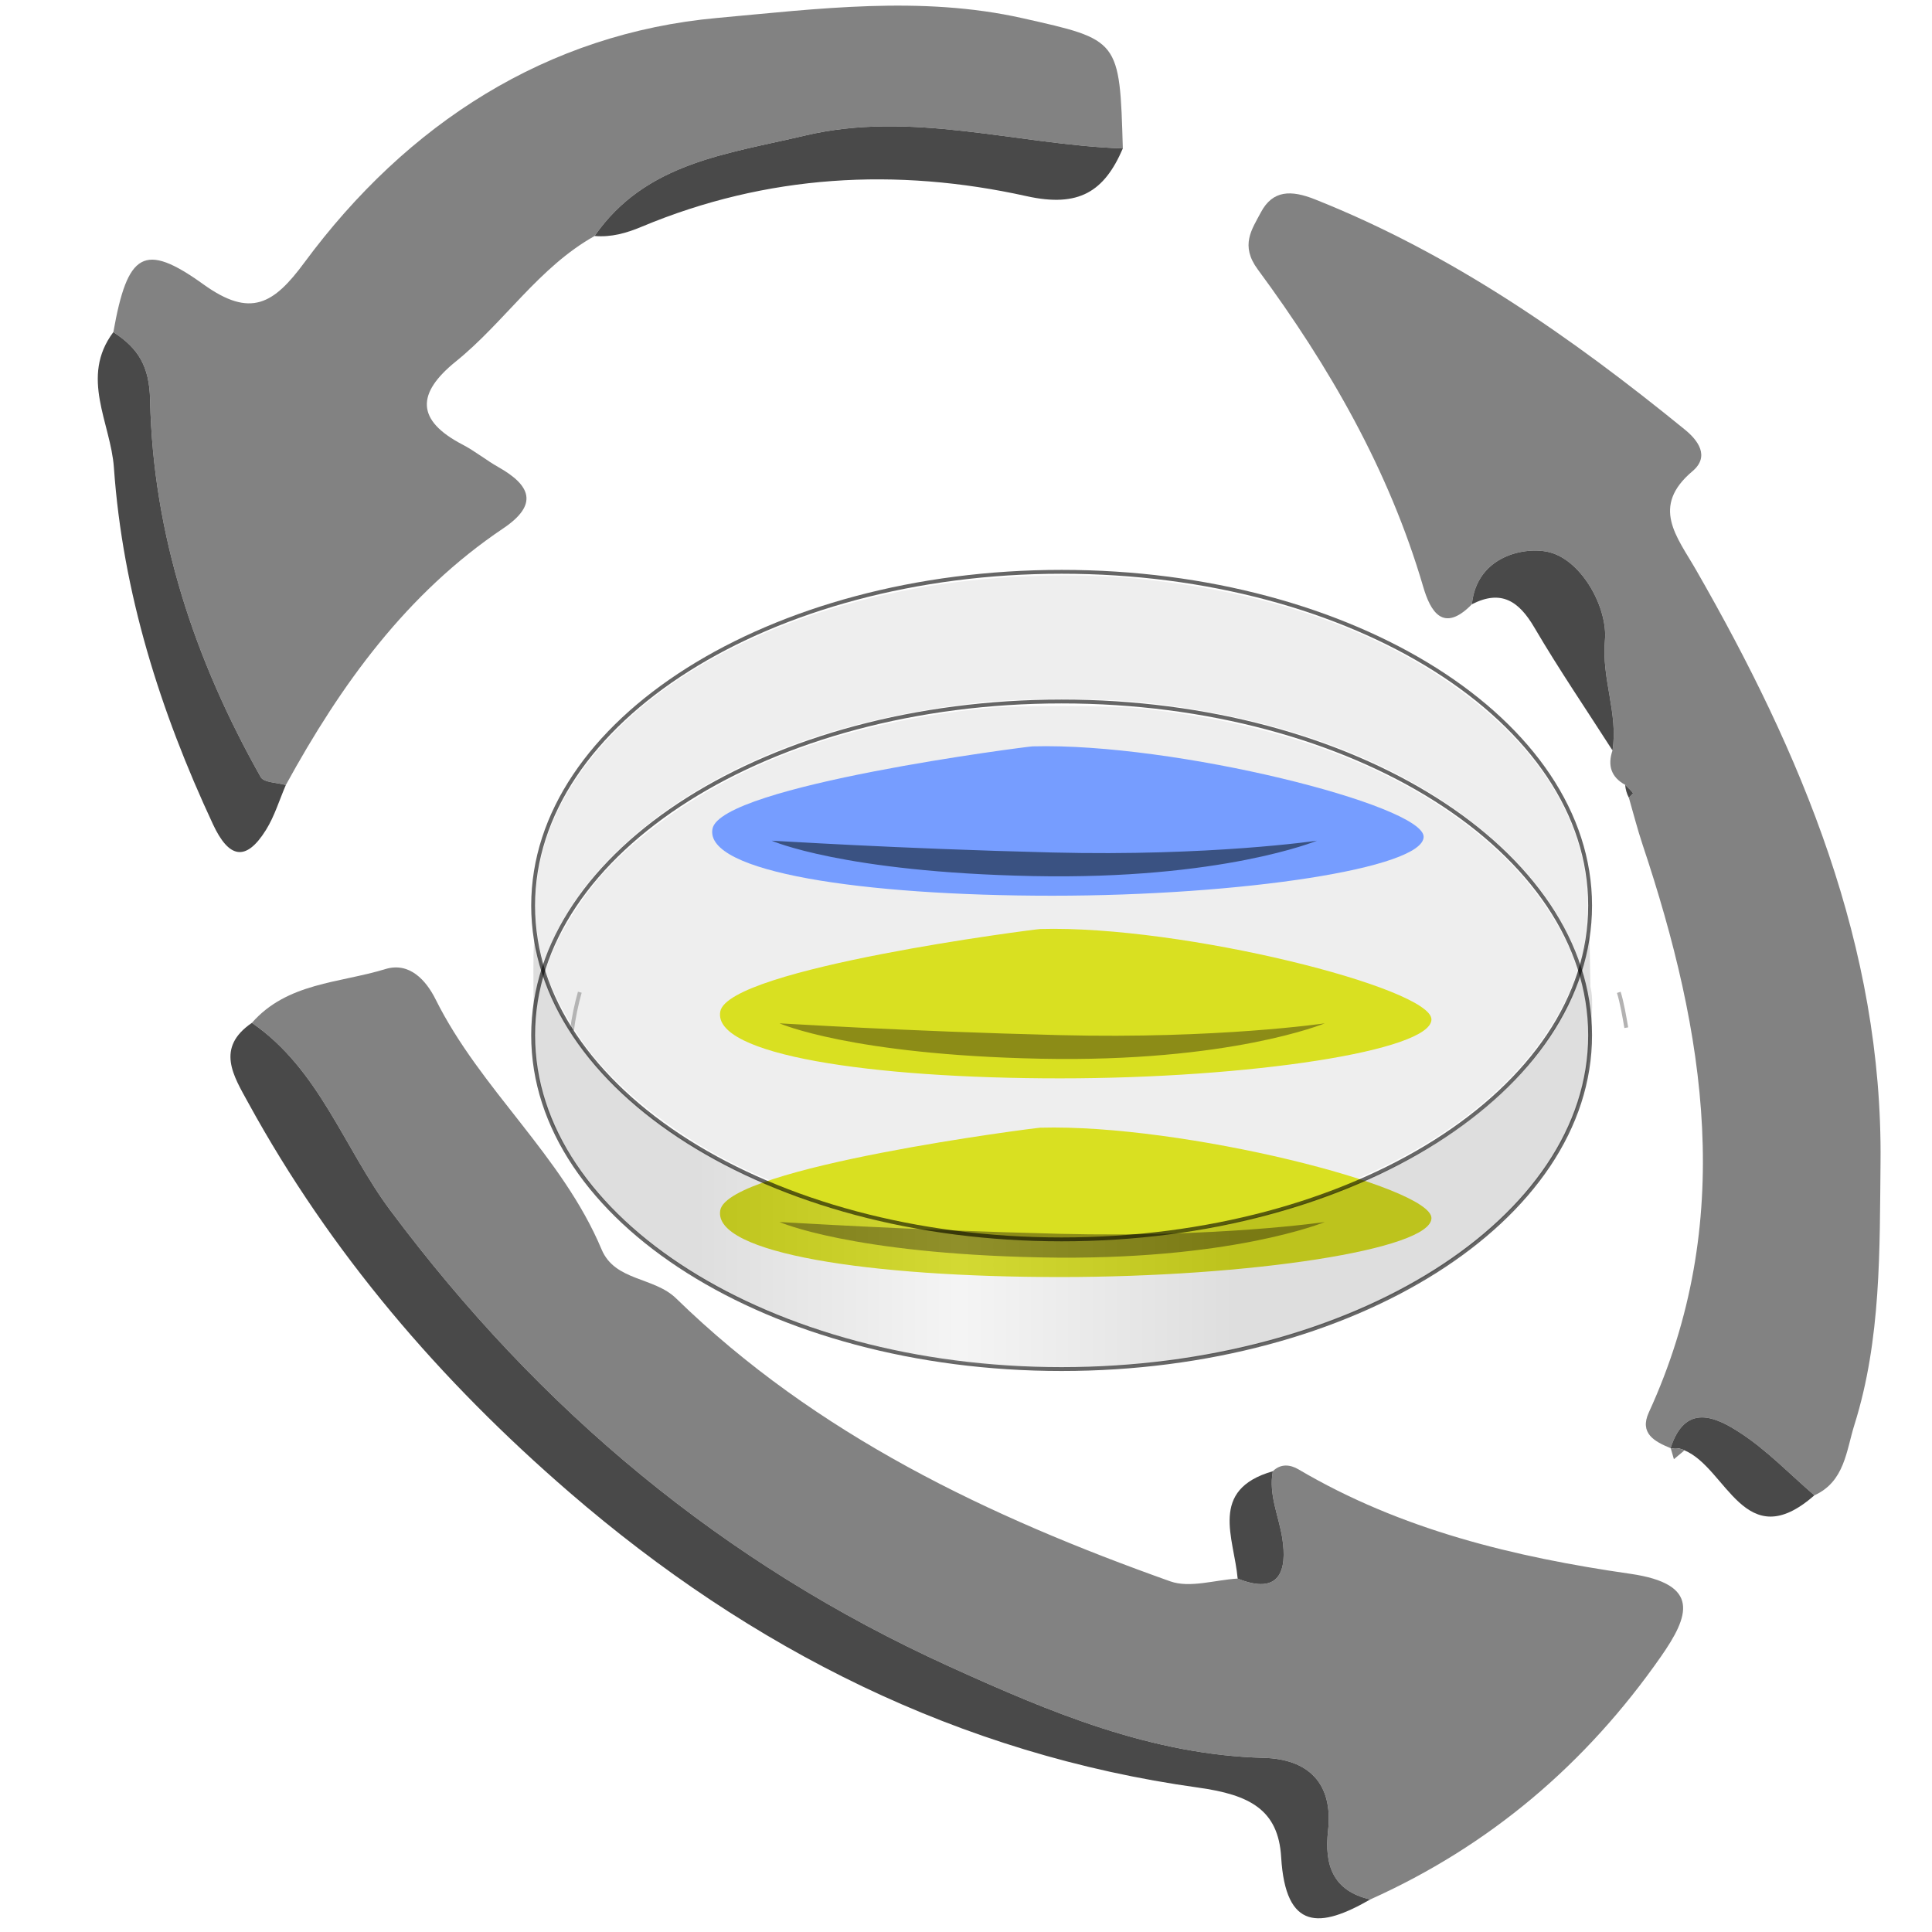 <?xml version="1.0" encoding="UTF-8" standalone="no"?>
<!-- Created with Inkscape (http://www.inkscape.org/) -->

<svg
   xmlns:dc="http://purl.org/dc/elements/1.1/"
   xmlns:cc="http://creativecommons.org/ns#"
   xmlns:rdf="http://www.w3.org/1999/02/22-rdf-syntax-ns#"
   xmlns:svg="http://www.w3.org/2000/svg"
   xmlns="http://www.w3.org/2000/svg"
   version="1.1"
   width="500"
   height="500"
   viewBox="0 0 500 500"
   id="Layer_1"
   xml:space="preserve"><defs
   id="defs57" />
<path
   d="m 148.052,266.65 c 0.336,-3.162 1.166,-6.907 2.003,-9.867"
   id="path9367_1_"
   style="fill:none;stroke:#c1c1c1" />
<path
   d="m 418.944,256.821 c 0.798,2.49 1.494,6.538 1.937,9.142"
   id="path9369_1_"
   style="fill:none;stroke:#b3b2b2" />
<g
   id="g5">
	<g
   id="g7">
		
			<path
   d="m 411.518,267.929 c 0,47.708 -61.233,86.383 -136.771,86.383 -75.536,0 -136.771,-38.675 -136.771,-86.383 0,-47.708 61.234,-86.383 136.771,-86.383 75.537,-0.001 136.771,38.675 136.771,86.383 z"
   id="path8792_4_"
   style="opacity:0.6;fill:none;stroke:#000000;stroke-linecap:round;stroke-linejoin:round" />
		<path
   d="m 139.684,245.387 c -2.863,-14.53 -0.102,-28.701 8.173,-41.944 16.202,-25.927 50.46,-44.957 93.436,-51.901 16.364,-2.645 36.768,-3.352 52.556,-1.826 36.689,3.55 67.238,14.883 89.401,33.169 21.753,17.947 31.076,40.033 26.508,62.797 -0.307,1.53 -0.667,2.892 -0.802,3.024 -0.135,0.134 -0.456,-0.416 -0.714,-1.221 -0.813,-2.539 -3.508,-8.003 -5.671,-11.502 -4.653,-7.529 -11.023,-14.625 -19.047,-21.225 -21.864,-17.977 -51.739,-29.167 -88.148,-33.017 -10.027,-1.061 -31.439,-1.057 -41.292,0.008 -30.943,3.346 -56.552,11.645 -77.302,25.049 -16.646,10.752 -28.874,24.339 -34.511,38.341 -0.824,2.048 -1.587,3.734 -1.695,3.75 -0.108,0.017 -0.51,-1.559 -0.892,-3.502 l 0,0 z"
   id="path9353_4_"
   style="opacity:0.07" />
		<path
   d="m 261.87,319.555 c -0.535,-0.084 -3.601,-0.371 -6.813,-0.641 -20.494,-1.72 -42.029,-7.182 -59.867,-15.185 -16.333,-7.328 -31.454,-18.294 -41.159,-29.852 -4.668,-5.559 -9.893,-14.439 -12.129,-20.613 l -0.766,-2.116 0.766,-2.118 c 1.456,-4.019 3.691,-8.374 6.699,-13.047 5.324,-8.278 10.673,-14.019 19.699,-21.148 21.813,-17.224 51.253,-27.945 86.617,-31.54 7.64,-0.777 31.928,-0.766 39.764,0.018 41.32,4.135 76.139,18.87 97.216,41.141 7.009,7.407 13.072,16.875 15.578,24.325 l 0.796,2.369 -0.796,2.368 c -0.438,1.303 -1.644,4.063 -2.679,6.134 -11.643,23.298 -38.146,42.231 -73.549,52.543 -9.069,2.641 -22.663,5.245 -34.202,6.554 -5.523,0.624 -32.36,1.241 -35.175,0.808 l 0,0 0,0 z"
   id="path9355_4_"
   style="opacity:0.07" />
		<g
   id="layer1_8_">
			<path
   d="m 269.229,240.427 c -1.022,0 -80.778,10.171 -82.823,21.361 -2.045,11.188 38.854,17.291 87.936,17.291 49.082,0 96.116,-7.12 96.116,-15.257 0,-8.137 -64.418,-24.412 -101.229,-23.395 z"
   id="path1888_11_"
   style="fill:#d9e021" />
			<path
   d="m 201.744,264.839 c 0,0 18.405,8.138 67.486,9.154 49.08,1.017 73.619,-9.154 73.619,-9.154 0,0 -27.607,4.068 -68.507,3.052 -40.9,-1.018 -71.576,-3.052 -72.598,-3.052 z"
   id="path1898_11_"
   style="fill:#8c8c17" />
		</g>
		<g
   id="layer1_7_">
			<path
   d="m 269.229,291.846 c -1.022,0 -80.778,10.171 -82.823,21.36 -2.045,11.19 38.854,17.292 87.936,17.292 49.082,0 96.116,-7.119 96.116,-15.257 0,-8.138 -64.418,-24.412 -101.229,-23.395 z"
   id="path1888_10_"
   style="fill:#d9e021" />
			<path
   d="m 201.744,316.259 c 0,0 18.405,8.138 67.486,9.154 49.08,1.017 73.619,-9.154 73.619,-9.154 0,0 -27.607,4.068 -68.507,3.051 -40.9,-1.018 -71.576,-3.051 -72.598,-3.051 z"
   id="path1898_10_"
   style="fill:#8c8c17" />
		</g>
		
			<linearGradient
   x1="-1477.236"
   y1="1652.494"
   x2="-1337.716"
   y2="1652.494"
   id="path9351_1_"
   gradientUnits="userSpaceOnUse"
   gradientTransform="matrix(1,0,0,-1,1657.356,1950.377)">
			<stop
   id="stop19"
   style="stop-color:#000000;stop-opacity:1"
   offset="0" />
			<stop
   id="stop21"
   style="stop-color:#ababab;stop-opacity:1"
   offset="0.489" />
			<stop
   id="stop23"
   style="stop-color:#000000;stop-opacity:1"
   offset="1" />
		</linearGradient>
		
			<path
   d="m 253.056,353.178 c -43.95,-4.745 -80.127,-21.736 -100.486,-46.846 -3.131,-3.861 -8.739,-12.976 -10.27,-17.131 -2.596,-7.049 -4.096,-14.303 -4.096,-20.672 0,-3.028 -0.432,-24.234 0.121,-25.121 0.168,-0.269 3.457,11.771 4.354,13.956 2.354,5.738 9.271,15.854 14.243,21.119 11.212,11.872 27.396,22.356 45.532,29.455 23.189,9.074 44.6,13.147 72.362,13.147 23.274,0 41.616,-3.104 61.101,-9.27 35.652,-11.284 60.356,-29.982 70.806,-54.45 l 4.631,-15.655 0.24,13.627 c 1.017,3.917 0.063,10.222 -0.181,15.3 -1.095,22.751 -17.036,44.978 -44.149,60.803 -15.888,9.273 -35.426,15.943 -57.111,19.773 -15.622,2.761 -40.717,3.697 -56.771,1.963 h -0.326 z"
   id="path9351_4_"
   style="opacity:0.13;fill:url(#path9351_1_)" />
		
			<path
   d="m 411.518,234.367 c 0,47.708 -61.233,86.383 -136.771,86.383 -75.536,0 -136.771,-38.675 -136.771,-86.383 0,-47.707 61.234,-86.383 136.771,-86.383 75.537,0 136.771,38.677 136.771,86.383 z"
   id="path8792-2_4_"
   style="opacity:0.6;fill:none;stroke:#000000;stroke-linecap:round;stroke-linejoin:round" />
	</g>
	<g
   id="g27">
		<path
   d="m 267.208,193.159 c -1.023,0 -80.779,10.171 -82.824,21.36 -2.045,11.19 38.854,17.292 87.935,17.292 49.081,0 96.116,-7.12 96.116,-15.257 0,-8.137 -64.418,-24.412 -101.227,-23.395 z"
   id="path1888_9_"
   style="fill:#769dff" />
		<path
   d="m 199.722,217.571 c 0,0 18.405,8.138 67.486,9.154 49.079,1.017 73.618,-9.154 73.618,-9.154 0,0 -27.606,4.069 -68.507,3.052 -40.9,-1.018 -71.575,-3.052 -72.597,-3.052 z"
   id="path1898_9_"
   style="fill:#3a5282" />
	</g>
</g>
<g
   id="g31">
	<path
   d="m 329.407,380.752 c 2.079,-2.053 4.559,-1.707 6.647,-0.476 26.535,15.652 55.924,22.708 85.861,27.02 18.363,2.646 15.234,10.969 7.918,21.449 -19.355,27.729 -44.258,48.941 -75.224,62.836 -9.683,-2.221 -11.899,-8.953 -10.911,-17.786 1.378,-12.316 -5.138,-18.553 -16.619,-18.86 C 297.838,454.15 271.658,443.077 245.771,431.324 187.206,404.736 139.72,365.064 101.045,313.29 89.034,297.212 82.65,276.714 65.187,264.718 c 9.146,-10.431 22.663,-10.275 34.524,-13.916 6.253,-1.921 10.564,2.896 13.021,7.828 11.639,23.375 32.75,40.402 42.96,64.725 3.457,8.236 13.529,7.061 19.287,12.669 36.29,35.359 80.903,56.51 127.874,73.222 5.09,1.812 11.6,-0.377 17.449,-0.71 10.951,4.438 12.834,-2.166 11.555,-10.41 -0.893,-5.781 -3.595,-11.281 -2.45,-17.374 z"
   id="path33"
   style="fill:#828282;fill-rule:evenodd" />
	<path
   d="m 432.338,374.774 c -4.148,-1.7 -8.112,-3.817 -5.626,-9.234 22.612,-49.271 14.685,-98.156 -1.625,-146.978 -1.333,-3.988 -2.366,-8.078 -3.538,-12.119 0.382,-0.41 1.141,-1.119 1.089,-1.186 -0.611,-0.771 -1.347,-1.445 -2.048,-2.144 -3.68,-2.015 -4.575,-5.053 -3.277,-8.901 1.525,-9.545 -2.877,-18.495 -1.956,-28.523 0.753,-8.191 -5.777,-20.437 -14.192,-22.724 -6.172,-1.675 -18.959,0.71 -20.24,13.42 -7.445,7.604 -10.734,1.845 -12.596,-4.516 -8.854,-30.243 -24.322,-57.067 -42.827,-82.153 -4.585,-6.218 -1.543,-10.309 0.801,-14.74 3.075,-5.819 7.857,-5.828 14.002,-3.387 35.535,14.125 66.377,35.678 95.753,59.604 3.389,2.759 6.501,6.92 1.952,10.754 -10.883,9.166 -4.02,16.936 0.881,25.471 27.329,47.563 48.372,97.56 47.788,153.356 -0.236,22.545 0.205,45.84 -6.76,67.964 -2.109,6.7 -2.501,14.689 -10.36,18.253 -6.304,-5.427 -12.149,-11.552 -19.044,-16.077 -6.533,-4.29 -14.382,-7.896 -18.177,3.86 z"
   id="path35"
   style="fill:#828282;fill-rule:evenodd" />
	<path
   d="M 29.336,85.95 C 33,65.355 37.231,62.505 52.648,73.592 c 12.208,8.78 18.176,5.118 26.11,-5.625 26.589,-35.996 62.779,-59.339 106.917,-63.328 25.76,-2.328 52.632,-5.849 78.961,0.07 25.083,5.64 25.142,5.381 25.95,33.712 -27.461,-0.969 -54.6,-9.914 -82.365,-3.317 -19.981,4.746 -41.18,6.958 -54.343,25.975 -14.439,8.09 -23.33,22.315 -35.893,32.457 -10.191,8.228 -10.402,15.208 1.732,21.531 3.222,1.679 6.09,4.029 9.263,5.82 8.338,4.71 10.468,9.66 1.264,15.849 -25.015,16.819 -42.043,40.448 -56.271,66.429 -2.228,-0.649 -5.687,-0.606 -6.5,-2.051 C 50.394,170.815 39.574,138.39 38.845,103.51 38.658,94.623 35.682,90.091 29.336,85.95 z"
   id="path37"
   style="fill:#828282;fill-rule:evenodd" />
	<path
   d="m 65.189,264.717 c 17.463,11.996 23.847,32.494 35.858,48.572 38.675,51.774 86.16,91.446 144.726,118.034 25.887,11.753 52.066,22.826 81.308,23.611 11.481,0.308 17.997,6.544 16.619,18.86 -0.988,8.833 1.229,15.565 10.911,17.786 -12.948,7.464 -21.909,8.163 -23.048,-10.953 -0.729,-12.266 -8.133,-16.144 -21.424,-17.992 -61.845,-8.603 -115.745,-35.775 -162.8,-76.437 -33.376,-28.84 -61.815,-61.948 -83.108,-100.825 -3.799,-6.935 -8.507,-14.203 0.958,-20.656 z"
   id="path39"
   style="fill:#494949;fill-rule:evenodd" />
	<path
   d="m 29.336,85.95 c 6.346,4.141 9.321,8.673 9.509,17.56 0.729,34.88 11.549,67.305 28.628,97.604 0.814,1.444 4.272,1.401 6.5,2.051 -1.685,3.895 -2.92,8.066 -5.142,11.626 -5.275,8.457 -9.68,7.173 -13.702,-1.441 C 41.417,183.974 31.751,153.348 29.476,120.996 28.667,109.48 20.597,97.582 29.336,85.95 z"
   id="path41"
   style="fill:#494949;fill-rule:evenodd" />
	<path
   d="m 153.879,61.078 c 13.163,-19.017 34.362,-21.229 54.343,-25.975 27.765,-6.596 54.904,2.348 82.365,3.317 -4.805,11.185 -11.396,15.342 -24.904,12.347 C 232,43.3 198.367,45.154 166.075,58.673 c -4.049,1.695 -7.898,2.759 -12.196,2.405 z"
   id="path43"
   style="fill:#494949;fill-rule:evenodd" />
	<path
   d="m 380.924,156.386 c 1.281,-12.71 14.068,-15.096 20.24,-13.42 8.415,2.287 14.945,14.533 14.192,22.724 -0.921,10.028 3.481,18.978 1.956,28.523 -6.784,-10.591 -13.88,-20.998 -20.237,-31.838 -4.005,-6.827 -8.578,-9.87 -16.151,-5.989 z"
   id="path45"
   style="fill:#494949;fill-rule:evenodd" />
	<path
   d="m 432.338,374.774 c 3.795,-11.757 11.645,-8.15 18.176,-3.86 6.895,4.525 12.74,10.65 19.044,16.077 -18.031,15.829 -22.649,-7.075 -33.619,-11.642 -1.123,-0.549 -2.294,-0.688 -3.515,-0.418 l -0.086,-0.157 z"
   id="path47"
   style="fill:#494949;fill-rule:evenodd" />
	<path
   d="m 329.407,380.752 c -1.146,6.093 1.557,11.593 2.452,17.372 1.279,8.244 -0.604,14.849 -11.555,10.41 -0.924,-10.558 -7.571,-22.989 9.103,-27.782 z"
   id="path49"
   style="fill:#494949;fill-rule:evenodd" />
	<path
   d="m 420.59,203.114 c 0.701,0.699 1.437,1.374 2.048,2.144 0.052,0.066 -0.707,0.776 -1.089,1.186 -0.553,-1.043 -0.873,-2.153 -0.959,-3.33 z"
   id="path51"
   style="fill:#494949;fill-rule:evenodd" />
	<path
   d="m 432.424,374.932 c 1.221,-0.27 2.392,-0.131 3.515,0.418 -0.912,0.764 -1.822,1.525 -2.735,2.289 -0.259,-0.901 -0.52,-1.805 -0.78,-2.707 z"
   id="path53"
   style="fill:#828282;fill-rule:evenodd" />
</g>
</svg>